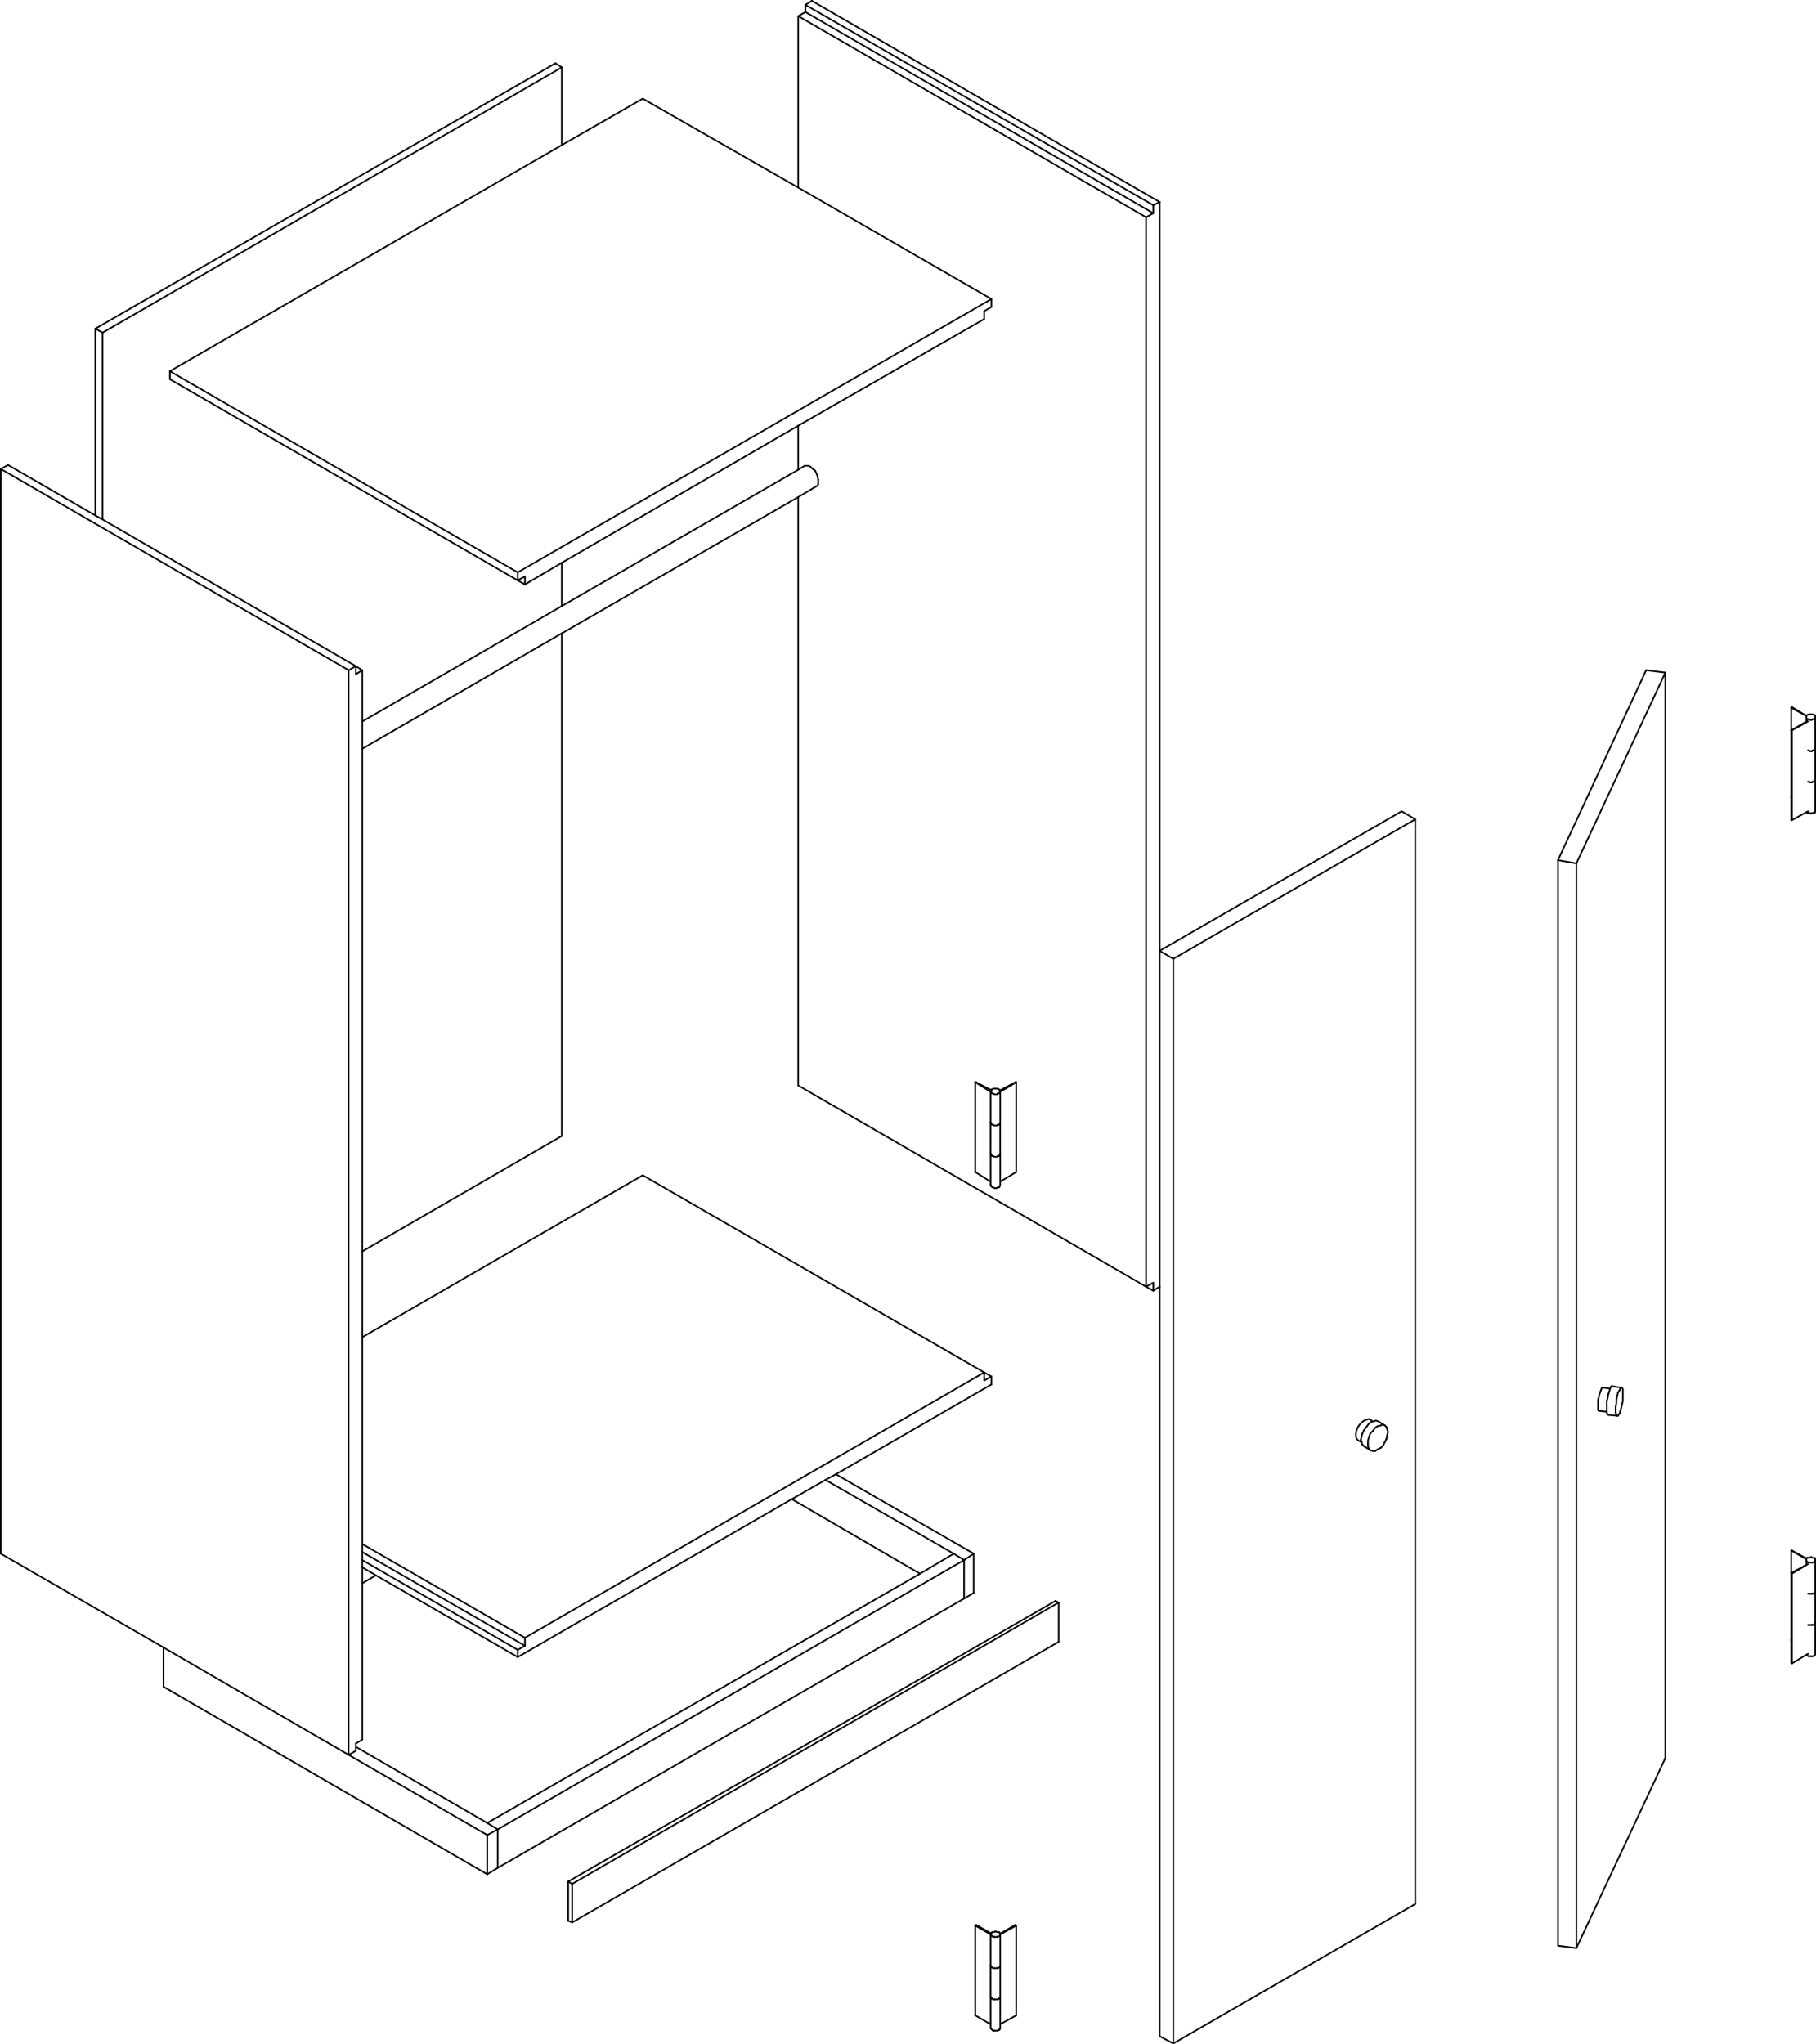 <svg id="wardrobe_ex" data-name="wardrobe ex" xmlns="http://www.w3.org/2000/svg" viewBox="0 0 342.03 384.9"><defs><style>.cls-1{fill:none;stroke:#000;stroke-linecap:round;stroke-linejoin:round;stroke-width:0.3px;}</style></defs><line class="cls-1" x1="105.81" y1="12.68" x2="105.81" y2="27.32"/><line class="cls-1" x1="105.81" y1="105.96" x2="105.81" y2="114.11"/><line class="cls-1" x1="105.81" y1="119.24" x2="105.81" y2="213.88"/><line class="cls-1" x1="105.81" y1="12.68" x2="104.6" y2="11.92"/><polyline class="cls-1" points="19.32 97.81 19.32 62.64 17.96 61.89 17.96 97.06"/><line class="cls-1" x1="19.32" y1="62.64" x2="105.81" y2="12.68"/><line class="cls-1" x1="105.81" y1="213.88" x2="68.23" y2="235.62"/><line class="cls-1" x1="17.96" y1="61.89" x2="104.6" y2="11.92"/><line class="cls-1" x1="218.41" y1="242.26" x2="217.21" y2="243.02"/><line class="cls-1" x1="215.85" y1="242.26" x2="215.85" y2="40.91"/><polyline class="cls-1" points="217.21 243.02 217.21 241.51 215.85 242.26"/><line class="cls-1" x1="150.34" y1="204.38" x2="150.34" y2="93.58"/><line class="cls-1" x1="150.34" y1="88.45" x2="150.34" y2="80.15"/><line class="cls-1" x1="150.34" y1="35.32" x2="150.34" y2="3.02"/><line class="cls-1" x1="218.41" y1="38.04" x2="152.91" y2="0.15"/><polyline class="cls-1" points="217.21 243.02 215.85 242.26 150.34 204.38"/><polyline class="cls-1" points="152.91 0.15 151.7 0.91 151.7 2.26 150.34 3.02"/><polyline class="cls-1" points="215.85 40.91 217.21 40.15 217.21 38.64"/><line class="cls-1" x1="150.34" y1="3.02" x2="215.85" y2="40.91"/><line class="cls-1" x1="151.7" y1="2.26" x2="217.21" y2="40.15"/><polyline class="cls-1" points="151.7 0.91 217.21 38.64 218.41 38.04"/><polyline class="cls-1" points="98.87 110.04 98.87 108.53 97.51 109.28 97.51 107.77 186.72 56.3"/><polyline class="cls-1" points="32 69.89 32 71.4 97.51 109.28"/><line class="cls-1" x1="32" y1="69.89" x2="97.51" y2="107.77"/><line class="cls-1" x1="98.87" y1="110.04" x2="97.51" y2="109.28"/><line class="cls-1" x1="185.36" y1="58.57" x2="185.36" y2="60.07"/><polyline class="cls-1" points="186.72 56.3 186.72 57.81 185.36 58.57"/><polyline class="cls-1" points="93.74 351.69 91.77 352.9 30.79 317.58"/><polyline class="cls-1" points="93.74 344.45 91.77 345.51 65.66 330.41"/><line class="cls-1" x1="91.77" y1="352.9" x2="91.77" y2="345.51"/><line class="cls-1" x1="93.74" y1="351.69" x2="93.74" y2="344.45"/><line class="cls-1" x1="30.79" y1="317.58" x2="30.79" y2="310.19"/><line class="cls-1" x1="93.74" y1="344.45" x2="91.77" y2="343.24"/><polyline class="cls-1" points="179.62 292.53 181.58 293.73 93.74 344.45"/><polyline class="cls-1" points="181.58 293.73 181.58 300.98 93.74 351.69"/><line class="cls-1" x1="68.23" y1="298.11" x2="70.79" y2="296.6"/><line class="cls-1" x1="198.79" y1="301.43" x2="199.4" y2="301.73"/><polyline class="cls-1" points="107.77 354.71 107.77 361.96 199.4 309.13"/><line class="cls-1" x1="107.02" y1="361.66" x2="107.77" y2="361.96"/><polyline class="cls-1" points="198.79 301.43 107.02 354.26 107.77 354.71 199.4 301.73 199.4 309.13"/><line class="cls-1" x1="107.02" y1="354.26" x2="107.02" y2="361.66"/><line class="cls-1" x1="310.04" y1="126.19" x2="313.66" y2="126.64"/><polyline class="cls-1" points="220.98 180.53 220.98 384.75 266.56 358.49"/><line class="cls-1" x1="218.41" y1="383.39" x2="220.98" y2="384.75"/><line class="cls-1" x1="310.04" y1="126.19" x2="293.43" y2="161.96"/><line class="cls-1" x1="218.41" y1="179.02" x2="220.98" y2="180.53"/><polyline class="cls-1" points="296.9 162.56 313.66 126.64 313.66 331.02"/><polyline class="cls-1" points="266.56 358.49 266.56 154.26 220.98 180.53"/><polyline class="cls-1" points="296.9 162.56 296.9 366.79 313.66 331.02"/><polyline class="cls-1" points="293.43 161.96 293.43 366.34 296.9 366.79"/><line class="cls-1" x1="296.9" y1="162.56" x2="293.43" y2="161.96"/><polyline class="cls-1" points="266.56 154.26 264 152.75 218.41 179.02"/><line class="cls-1" x1="181.58" y1="300.98" x2="183.4" y2="299.92"/><line class="cls-1" x1="173.28" y1="296.3" x2="149.13" y2="282.26"/><polyline class="cls-1" points="181.58 293.73 183.4 292.53 157.43 277.58"/><line class="cls-1" x1="183.39" y1="299.92" x2="183.39" y2="292.53"/><polyline class="cls-1" points="67.02 329.66 65.66 330.41 65.66 126.19"/><line class="cls-1" x1="67.02" y1="328.3" x2="68.23" y2="327.54"/><polyline class="cls-1" points="0.15 292.53 0.15 88.3 65.66 126.19"/><line class="cls-1" x1="1.51" y1="87.55" x2="0.15" y2="88.3"/><polygon class="cls-1" points="68.23 126.19 67.02 126.94 67.02 125.43 68.23 126.19"/><line class="cls-1" x1="67.02" y1="125.43" x2="65.66" y2="126.19"/><polyline class="cls-1" points="185.36 258.41 98.87 308.37 98.87 309.88 97.51 310.64 97.51 312"/><line class="cls-1" x1="185.36" y1="258.41" x2="121.06" y2="221.28"/><line class="cls-1" x1="97.51" y1="310.64" x2="68.23" y2="293.73"/><line class="cls-1" x1="98.87" y1="308.37" x2="68.23" y2="290.71"/><line class="cls-1" x1="98.87" y1="309.88" x2="68.23" y2="292.22"/><line class="cls-1" x1="185.36" y1="259.92" x2="185.36" y2="258.41"/><polyline class="cls-1" points="186.72 260.68 186.72 259.17 185.36 259.92"/><line class="cls-1" x1="154.11" y1="90.72" x2="154.11" y2="91.17"/><polyline class="cls-1" points="153.66 91.62 153.96 91.47 154.11 91.17"/><polyline class="cls-1" points="154.11 90.26 153.96 89.66 153.81 89.21"/><line class="cls-1" x1="154.11" y1="90.26" x2="154.11" y2="90.72"/><line class="cls-1" x1="153.51" y1="88.6" x2="153.81" y2="89.21"/><line class="cls-1" x1="152.3" y1="87.7" x2="152.6" y2="87.85"/><line class="cls-1" x1="151.55" y1="87.7" x2="152.3" y2="87.7"/><polyline class="cls-1" points="152.6 87.85 153.06 88.3 153.51 88.6"/><line class="cls-1" x1="187.02" y1="376.45" x2="187.32" y2="376.45"/><line class="cls-1" x1="187.02" y1="370.56" x2="187.32" y2="370.56"/><line class="cls-1" x1="186.71" y1="376.3" x2="186.87" y2="376.3"/><line class="cls-1" x1="186.71" y1="370.41" x2="186.87" y2="370.41"/><line class="cls-1" x1="186.56" y1="376" x2="186.56" y2="370.11"/><line class="cls-1" x1="186.87" y1="376.3" x2="187.02" y2="376.45"/><line class="cls-1" x1="186.87" y1="370.41" x2="187.02" y2="370.56"/><line class="cls-1" x1="186.71" y1="376.15" x2="186.71" y2="376.3"/><line class="cls-1" x1="186.71" y1="370.26" x2="186.71" y2="370.41"/><line class="cls-1" x1="186.56" y1="376" x2="186.71" y2="376.15"/><line class="cls-1" x1="186.56" y1="370.11" x2="186.71" y2="370.26"/><line class="cls-1" x1="187.77" y1="370.56" x2="187.92" y2="370.56"/><line class="cls-1" x1="187.92" y1="376.45" x2="188.22" y2="376.3"/><polyline class="cls-1" points="188.38 376 188.38 376.15 188.22 376.3"/><line class="cls-1" x1="187.92" y1="376.45" x2="187.32" y2="376.45"/><line class="cls-1" x1="188.22" y1="376.3" x2="188.22" y2="376.15"/><line class="cls-1" x1="187.32" y1="370.56" x2="187.77" y2="370.56"/><polyline class="cls-1" points="187.92 370.56 188.22 370.41 188.38 370.26 188.38 370.11 188.38 376"/><line class="cls-1" x1="187.02" y1="382.34" x2="187.32" y2="382.34"/><polyline class="cls-1" points="186.71 382.03 186.87 382.19 187.02 382.34"/><line class="cls-1" x1="186.71" y1="382.03" x2="186.56" y2="381.88"/><line class="cls-1" x1="187.92" y1="382.34" x2="188.22" y2="382.19"/><polyline class="cls-1" points="188.38 381.88 188.38 382.03 188.22 382.03"/><line class="cls-1" x1="187.92" y1="382.34" x2="187.32" y2="382.34"/><line class="cls-1" x1="188.22" y1="382.19" x2="188.22" y2="382.03"/><line class="cls-1" x1="186.71" y1="363.92" x2="186.71" y2="364.07"/><line class="cls-1" x1="187.02" y1="364.68" x2="187.32" y2="364.68"/><line class="cls-1" x1="186.71" y1="364.52" x2="186.87" y2="364.52"/><line class="cls-1" x1="186.71" y1="364.07" x2="186.56" y2="364.22"/><line class="cls-1" x1="186.87" y1="363.77" x2="186.71" y2="363.92"/><line class="cls-1" x1="186.87" y1="364.52" x2="187.02" y2="364.68"/><polyline class="cls-1" points="186.87 363.77 187.32 363.77 187.47 363.62"/><polyline class="cls-1" points="186.71 364.52 186.71 364.37 186.56 364.22"/><line class="cls-1" x1="187.77" y1="364.68" x2="187.92" y2="364.68"/><line class="cls-1" x1="187.32" y1="364.68" x2="187.77" y2="364.68"/><polyline class="cls-1" points="187.92 364.68 188.22 364.52 188.38 364.37 188.38 364.07 188.22 363.92 188.22 363.77 187.77 363.77 187.47 363.62"/><line class="cls-1" x1="191.39" y1="362.56" x2="191.24" y2="362.41"/><line class="cls-1" x1="186.71" y1="364.07" x2="183.85" y2="362.41"/><line class="cls-1" x1="188.37" y1="364.07" x2="191.24" y2="362.41"/><line class="cls-1" x1="183.85" y1="362.41" x2="183.7" y2="362.56"/><line class="cls-1" x1="188.37" y1="364.22" x2="191.39" y2="362.56"/><line class="cls-1" x1="183.69" y1="362.56" x2="186.56" y2="364.22"/><line class="cls-1" x1="183.69" y1="379.47" x2="186.56" y2="381.13"/><line class="cls-1" x1="188.37" y1="381.13" x2="191.39" y2="379.47"/><line class="cls-1" x1="183.69" y1="362.56" x2="183.69" y2="379.47"/><line class="cls-1" x1="191.39" y1="362.56" x2="191.39" y2="379.47"/><line class="cls-1" x1="187.02" y1="217.66" x2="187.32" y2="217.81"/><line class="cls-1" x1="187.02" y1="211.77" x2="187.32" y2="211.92"/><line class="cls-1" x1="186.71" y1="217.51" x2="186.86" y2="217.66"/><line class="cls-1" x1="186.71" y1="211.62" x2="186.86" y2="211.77"/><line class="cls-1" x1="186.56" y1="217.21" x2="186.56" y2="211.32"/><line class="cls-1" x1="186.86" y1="217.66" x2="187.02" y2="217.66"/><line class="cls-1" x1="186.86" y1="211.77" x2="187.02" y2="211.77"/><line class="cls-1" x1="186.71" y1="217.36" x2="186.71" y2="217.51"/><line class="cls-1" x1="186.71" y1="211.47" x2="186.71" y2="211.62"/><line class="cls-1" x1="186.56" y1="217.21" x2="186.71" y2="217.36"/><line class="cls-1" x1="186.56" y1="211.32" x2="186.71" y2="211.47"/><line class="cls-1" x1="187.77" y1="211.92" x2="187.92" y2="211.77"/><line class="cls-1" x1="187.92" y1="217.66" x2="188.22" y2="217.66"/><polyline class="cls-1" points="188.37 217.21 188.37 217.36 188.22 217.51"/><polyline class="cls-1" points="187.92 217.66 187.77 217.81 187.32 217.81"/><line class="cls-1" x1="188.22" y1="217.66" x2="188.22" y2="217.51"/><line class="cls-1" x1="187.32" y1="211.92" x2="187.77" y2="211.92"/><polyline class="cls-1" points="187.92 211.77 188.22 211.77 188.22 211.62 188.37 211.47 188.37 211.32 188.37 217.21"/><line class="cls-1" x1="187.01" y1="223.55" x2="187.32" y2="223.7"/><polyline class="cls-1" points="186.71 223.39 186.86 223.54 187.01 223.54"/><polyline class="cls-1" points="186.71 223.39 186.71 223.24 186.56 223.09"/><line class="cls-1" x1="187.92" y1="223.55" x2="188.22" y2="223.55"/><polyline class="cls-1" points="188.37 223.09 188.37 223.24 188.22 223.39"/><polyline class="cls-1" points="187.92 223.54 187.77 223.7 187.32 223.7"/><line class="cls-1" x1="188.22" y1="223.55" x2="188.22" y2="223.39"/><line class="cls-1" x1="186.71" y1="205.28" x2="186.71" y2="205.13"/><line class="cls-1" x1="187.01" y1="205.88" x2="187.32" y2="206.04"/><line class="cls-1" x1="186.71" y1="205.73" x2="186.86" y2="205.88"/><polyline class="cls-1" points="186.56 205.43 186.71 205.28 186.86 205.13"/><line class="cls-1" x1="186.86" y1="205.88" x2="187.01" y2="205.88"/><polyline class="cls-1" points="186.86 205.13 187.01 204.98 187.47 204.98"/><polyline class="cls-1" points="186.71 205.73 186.71 205.58 186.56 205.43"/><line class="cls-1" x1="187.77" y1="206.04" x2="187.92" y2="205.88"/><line class="cls-1" x1="187.32" y1="206.04" x2="187.77" y2="206.04"/><polyline class="cls-1" points="187.92 205.88 188.22 205.88 188.22 205.73 188.37 205.58 188.37 205.28 188.22 205.28 188.22 205.13 187.92 204.98 187.47 204.98"/><line class="cls-1" x1="191.39" y1="203.77" x2="191.24" y2="203.77"/><line class="cls-1" x1="186.71" y1="205.28" x2="183.84" y2="203.77"/><line class="cls-1" x1="188.37" y1="205.28" x2="191.24" y2="203.77"/><line class="cls-1" x1="183.84" y1="203.77" x2="183.69" y2="203.77"/><line class="cls-1" x1="188.37" y1="205.58" x2="191.39" y2="203.77"/><line class="cls-1" x1="183.69" y1="203.77" x2="186.56" y2="205.58"/><line class="cls-1" x1="183.69" y1="220.68" x2="186.56" y2="222.49"/><line class="cls-1" x1="188.37" y1="222.49" x2="191.39" y2="220.68"/><line class="cls-1" x1="183.69" y1="203.77" x2="183.69" y2="220.68"/><line class="cls-1" x1="191.39" y1="203.77" x2="191.39" y2="220.68"/><line class="cls-1" x1="340.67" y1="305.96" x2="340.82" y2="305.96"/><line class="cls-1" x1="340.67" y1="300.07" x2="340.82" y2="300.07"/><line class="cls-1" x1="341.88" y1="305.66" x2="341.88" y2="305.51"/><line class="cls-1" x1="341.88" y1="299.92" x2="341.88" y2="299.77"/><line class="cls-1" x1="341.43" y1="305.96" x2="341.73" y2="305.81"/><line class="cls-1" x1="341.43" y1="300.07" x2="341.73" y2="299.92"/><line class="cls-1" x1="340.82" y1="305.96" x2="341.13" y2="305.96"/><line class="cls-1" x1="340.82" y1="300.07" x2="341.13" y2="300.07"/><line class="cls-1" x1="340.52" y1="305.96" x2="340.67" y2="305.96"/><line class="cls-1" x1="340.52" y1="300.07" x2="340.67" y2="300.07"/><line class="cls-1" x1="341.73" y1="305.81" x2="341.88" y2="305.66"/><line class="cls-1" x1="341.73" y1="299.92" x2="341.88" y2="299.92"/><line class="cls-1" x1="341.28" y1="305.96" x2="341.43" y2="305.96"/><line class="cls-1" x1="341.28" y1="300.07" x2="341.43" y2="300.07"/><line class="cls-1" x1="341.13" y1="305.96" x2="341.28" y2="305.96"/><line class="cls-1" x1="341.13" y1="300.07" x2="341.28" y2="300.07"/><line class="cls-1" x1="341.88" y1="305.66" x2="341.88" y2="305.51"/><polyline class="cls-1" points="341.88 299.77 341.88 299.62 341.88 305.51"/><line class="cls-1" x1="340.67" y1="311.85" x2="340.82" y2="311.85"/><line class="cls-1" x1="341.88" y1="311.54" x2="341.88" y2="311.39"/><line class="cls-1" x1="341.43" y1="311.85" x2="341.73" y2="311.7"/><line class="cls-1" x1="340.82" y1="311.85" x2="341.13" y2="311.85"/><line class="cls-1" x1="340.37" y1="311.7" x2="340.67" y2="311.85"/><line class="cls-1" x1="341.73" y1="311.7" x2="341.88" y2="311.54"/><line class="cls-1" x1="340.22" y1="311.54" x2="340.37" y2="311.7"/><line class="cls-1" x1="341.43" y1="311.85" x2="341.13" y2="311.85"/><line class="cls-1" x1="341.88" y1="311.54" x2="341.88" y2="305.51"/><line class="cls-1" x1="340.67" y1="294.19" x2="340.82" y2="294.19"/><line class="cls-1" x1="341.88" y1="294.04" x2="341.88" y2="293.88"/><line class="cls-1" x1="341.43" y1="294.19" x2="341.73" y2="294.04"/><line class="cls-1" x1="340.82" y1="294.19" x2="341.13" y2="294.19"/><line class="cls-1" x1="340.37" y1="294.04" x2="340.67" y2="294.19"/><line class="cls-1" x1="341.73" y1="294.04" x2="341.88" y2="294.04"/><polyline class="cls-1" points="340.37 294.04 340.22 294.04 340.22 293.88"/><polyline class="cls-1" points="340.22 294.64 340.22 293.73 340.22 293.88"/><line class="cls-1" x1="341.43" y1="294.19" x2="341.13" y2="294.19"/><line class="cls-1" x1="341.88" y1="293.58" x2="341.88" y2="293.43"/><line class="cls-1" x1="341.88" y1="293.88" x2="341.88" y2="293.58"/><polyline class="cls-1" points="341.88 293.43 341.73 293.28 341.28 293.28 341.13 293.13 340.82 293.28 340.37 293.28"/><line class="cls-1" x1="340.22" y1="293.43" x2="340.22" y2="293.73"/><line class="cls-1" x1="341.88" y1="299.62" x2="341.88" y2="293.73"/><polyline class="cls-1" points="337.5 291.92 337.35 291.92 340.22 293.58"/><line class="cls-1" x1="337.35" y1="296.15" x2="337.5" y2="296.3"/><line class="cls-1" x1="340.22" y1="293.43" x2="337.5" y2="291.92"/><line class="cls-1" x1="337.5" y1="296.3" x2="340.52" y2="294.49"/><line class="cls-1" x1="337.35" y1="308.83" x2="337.35" y2="308.68"/><polyline class="cls-1" points="337.35 313.05 337.5 313.2 337.5 296.3"/><line class="cls-1" x1="340.67" y1="147.17" x2="340.82" y2="147.32"/><line class="cls-1" x1="340.67" y1="141.28" x2="340.82" y2="141.43"/><line class="cls-1" x1="341.88" y1="147.02" x2="341.88" y2="146.87"/><line class="cls-1" x1="341.88" y1="141.13" x2="341.88" y2="140.98"/><line class="cls-1" x1="341.43" y1="147.17" x2="341.73" y2="147.17"/><line class="cls-1" x1="341.43" y1="141.28" x2="341.73" y2="141.28"/><line class="cls-1" x1="340.82" y1="147.32" x2="341.13" y2="147.32"/><line class="cls-1" x1="340.82" y1="141.43" x2="341.13" y2="141.43"/><line class="cls-1" x1="340.52" y1="147.17" x2="340.67" y2="147.17"/><line class="cls-1" x1="340.52" y1="141.28" x2="340.67" y2="141.28"/><line class="cls-1" x1="341.73" y1="147.17" x2="341.88" y2="147.02"/><line class="cls-1" x1="341.73" y1="141.28" x2="341.88" y2="141.13"/><line class="cls-1" x1="341.28" y1="147.32" x2="341.43" y2="147.17"/><line class="cls-1" x1="341.28" y1="141.43" x2="341.43" y2="141.28"/><line class="cls-1" x1="341.12" y1="147.32" x2="341.28" y2="147.32"/><line class="cls-1" x1="341.12" y1="141.43" x2="341.28" y2="141.43"/><line class="cls-1" x1="341.88" y1="146.87" x2="341.88" y2="146.72"/><polyline class="cls-1" points="341.88 140.98 341.88 140.83 341.88 146.72"/><line class="cls-1" x1="340.67" y1="153.06" x2="340.82" y2="153.06"/><line class="cls-1" x1="341.88" y1="152.9" x2="341.88" y2="152.75"/><line class="cls-1" x1="341.43" y1="153.06" x2="341.73" y2="153.06"/><line class="cls-1" x1="340.82" y1="153.06" x2="341.13" y2="153.21"/><line class="cls-1" x1="340.37" y1="153.06" x2="340.67" y2="153.06"/><line class="cls-1" x1="341.73" y1="153.06" x2="341.88" y2="152.9"/><line class="cls-1" x1="340.22" y1="152.9" x2="340.37" y2="153.06"/><polyline class="cls-1" points="341.43 153.06 341.28 153.06 341.13 153.21"/><line class="cls-1" x1="341.88" y1="152.75" x2="341.88" y2="146.72"/><line class="cls-1" x1="340.67" y1="135.4" x2="340.82" y2="135.55"/><line class="cls-1" x1="341.88" y1="135.24" x2="341.88" y2="135.09"/><line class="cls-1" x1="341.43" y1="135.4" x2="341.73" y2="135.4"/><line class="cls-1" x1="340.82" y1="135.55" x2="341.13" y2="135.55"/><line class="cls-1" x1="340.37" y1="135.4" x2="340.67" y2="135.4"/><line class="cls-1" x1="341.73" y1="135.4" x2="341.88" y2="135.24"/><polyline class="cls-1" points="340.37 135.4 340.22 135.24 340.22 135.09"/><polyline class="cls-1" points="340.22 135.85 340.22 134.94 340.22 135.09"/><polyline class="cls-1" points="341.43 135.4 341.28 135.55 341.13 135.55"/><line class="cls-1" x1="341.88" y1="134.79" x2="341.88" y2="134.64"/><path class="cls-1" d="M377.17,142.62v-.15c0-.55-.87-.45-1.21-.45l-.3.15" transform="translate(-35.29 -7.53)"/><line class="cls-1" x1="340.22" y1="134.79" x2="340.22" y2="134.94"/><line class="cls-1" x1="341.88" y1="140.83" x2="341.88" y2="134.94"/><polyline class="cls-1" points="337.5 133.13 337.35 133.28 340.22 134.79"/><line class="cls-1" x1="337.35" y1="137.51" x2="337.5" y2="137.51"/><line class="cls-1" x1="340.22" y1="134.79" x2="337.5" y2="133.13"/><line class="cls-1" x1="337.5" y1="137.51" x2="340.52" y2="135.85"/><line class="cls-1" x1="337.35" y1="150.19" x2="337.35" y2="150.04"/><polyline class="cls-1" points="337.35 154.41 337.5 154.41 337.5 137.51"/><line class="cls-1" x1="261.12" y1="268.68" x2="261.27" y2="269.13"/><line class="cls-1" x1="259.16" y1="267.47" x2="259.61" y2="267.62"/><polyline class="cls-1" points="260.52 268.22 260.82 268.38 259.61 267.62"/><line class="cls-1" x1="260.82" y1="268.37" x2="261.12" y2="268.68"/><line class="cls-1" x1="256.9" y1="269.28" x2="257.35" y2="268.68"/><line class="cls-1" x1="256.44" y1="270.49" x2="256.6" y2="269.88"/><line class="cls-1" x1="256.6" y1="272" x2="256.44" y2="271.7"/><line class="cls-1" x1="256.6" y1="269.88" x2="256.9" y2="269.28"/><polyline class="cls-1" points="258.25 267.77 257.8 268.07 257.35 268.68"/><line class="cls-1" x1="258.71" y1="267.62" x2="259.16" y2="267.47"/><line class="cls-1" x1="256.9" y1="272.3" x2="256.6" y2="272"/><line class="cls-1" x1="256.29" y1="271.09" x2="256.44" y2="270.49"/><polyline class="cls-1" points="261.27 270.19 261.43 269.58 261.27 269.13"/><line class="cls-1" x1="261.12" y1="270.94" x2="260.82" y2="271.54"/><line class="cls-1" x1="260.07" y1="272.6" x2="259.46" y2="272.9"/><line class="cls-1" x1="259.01" y1="273.21" x2="258.56" y2="273.21"/><polyline class="cls-1" points="256.9 272.3 258.11 273.05 257.8 272.75"/><line class="cls-1" x1="260.52" y1="272.15" x2="260.07" y2="272.6"/><line class="cls-1" x1="259.46" y1="272.9" x2="259.01" y2="273.21"/><line class="cls-1" x1="260.82" y1="271.54" x2="260.52" y2="272.15"/><line class="cls-1" x1="257.8" y1="272.75" x2="257.65" y2="272.3"/><line class="cls-1" x1="258.56" y1="273.21" x2="258.1" y2="273.05"/><line class="cls-1" x1="257.65" y1="272.3" x2="257.65" y2="271.85"/><line class="cls-1" x1="261.27" y1="270.19" x2="261.12" y2="270.94"/><polyline class="cls-1" points="258.1 269.88 257.8 270.64 257.65 271.24 257.65 271.85"/><line class="cls-1" x1="260.07" y1="268.37" x2="260.52" y2="268.22"/><line class="cls-1" x1="258.56" y1="269.43" x2="259.01" y2="268.83"/><line class="cls-1" x1="259.46" y1="268.53" x2="260.07" y2="268.38"/><line class="cls-1" x1="258.1" y1="269.88" x2="258.56" y2="269.43"/><line class="cls-1" x1="259.01" y1="268.83" x2="259.46" y2="268.53"/><line class="cls-1" x1="257.8" y1="267.17" x2="258.1" y2="267.32"/><path class="cls-1" d="M291.13,278.77l-.3-.3c-.63-1.25.52-3.29,1.81-3.62l.45-.15" transform="translate(-35.29 -7.53)"/><line class="cls-1" x1="258.56" y1="267.62" x2="258.1" y2="267.32"/><line class="cls-1" x1="256.44" y1="271.54" x2="255.84" y2="271.24"/><line class="cls-1" x1="305.65" y1="261.58" x2="305.65" y2="261.88"/><polyline class="cls-1" points="303.54 260.98 305.35 261.28 305.5 261.28 305.65 261.58"/><line class="cls-1" x1="302.78" y1="263.24" x2="302.93" y2="262.49"/><polyline class="cls-1" points="302.63 264.6 302.63 263.85 302.78 263.24"/><polyline class="cls-1" points="303.24 261.43 303.08 262.04 302.93 262.49"/><line class="cls-1" x1="303.39" y1="261.13" x2="303.54" y2="260.98"/><polyline class="cls-1" points="302.93 266.41 302.78 266.26 302.63 266.11"/><line class="cls-1" x1="302.63" y1="265.66" x2="302.63" y2="264.6"/><line class="cls-1" x1="305.65" y1="263.09" x2="305.65" y2="261.88"/><line class="cls-1" x1="305.65" y1="263.7" x2="305.5" y2="264.45"/><line class="cls-1" x1="305.2" y1="265.66" x2="305.05" y2="266.11"/><polyline class="cls-1" points="304.75 266.56 304.6 266.56 302.93 266.41"/><line class="cls-1" x1="304.44" y1="266.56" x2="304.44" y2="266.41"/><line class="cls-1" x1="305.35" y1="265.05" x2="305.2" y2="265.66"/><line class="cls-1" x1="305.05" y1="266.11" x2="304.75" y2="266.56"/><line class="cls-1" x1="305.5" y1="264.45" x2="305.35" y2="265.05"/><line class="cls-1" x1="304.44" y1="266.41" x2="304.29" y2="265.96"/><line class="cls-1" x1="304.59" y1="266.56" x2="304.44" y2="266.56"/><line class="cls-1" x1="304.29" y1="265.96" x2="304.29" y2="265.51"/><line class="cls-1" x1="305.65" y1="263.09" x2="305.65" y2="263.7"/><polyline class="cls-1" points="304.44 263.55 304.44 264.15 304.29 264.9 304.29 265.51"/><line class="cls-1" x1="305.2" y1="261.43" x2="305.35" y2="261.28"/><line class="cls-1" x1="304.59" y1="262.79" x2="304.75" y2="262.19"/><line class="cls-1" x1="305.05" y1="261.73" x2="305.2" y2="261.43"/><line class="cls-1" x1="304.44" y1="263.54" x2="304.59" y2="262.79"/><line class="cls-1" x1="304.75" y1="262.19" x2="305.05" y2="261.73"/><polyline class="cls-1" points="301.27 265.66 301.12 265.66 300.97 265.51 300.97 263.55 301.12 263.09 301.27 262.49 301.58 261.58 301.73 261.28 301.88 261.28 303.24 261.43"/><line class="cls-1" x1="302.63" y1="265.81" x2="301.27" y2="265.66"/><line class="cls-1" x1="218.41" y1="38.04" x2="218.41" y2="242.26"/><line class="cls-1" x1="98.87" y1="110.04" x2="105.81" y2="105.96"/><polyline class="cls-1" points="121.06 18.57 105.81 27.32 32 69.89"/><polyline class="cls-1" points="186.72 56.3 150.34 35.32 121.06 18.57"/><line class="cls-1" x1="91.77" y1="343.24" x2="67.02" y2="328.9"/><polyline class="cls-1" points="179.62 292.53 173.28 296.3 91.77 343.24"/><line class="cls-1" x1="218.41" y1="242.26" x2="218.41" y2="383.39"/><line class="cls-1" x1="179.62" y1="292.53" x2="155.47" y2="278.64"/><line class="cls-1" x1="68.23" y1="327.54" x2="68.23" y2="298.11"/><line class="cls-1" x1="67.02" y1="329.66" x2="67.02" y2="328.3"/><polyline class="cls-1" points="65.66 330.41 30.79 310.19 0.15 292.53"/><line class="cls-1" x1="19.32" y1="97.81" x2="67.02" y2="125.43"/><line class="cls-1" x1="97.51" y1="312" x2="149.13" y2="282.26"/><polyline class="cls-1" points="68.23 295.09 70.79 296.6 97.51 312"/><line class="cls-1" x1="186.72" y1="259.17" x2="185.36" y2="258.41"/><line class="cls-1" x1="105.81" y1="119.24" x2="68.23" y2="140.98"/><line class="cls-1" x1="105.81" y1="114.11" x2="68.23" y2="135.85"/><line class="cls-1" x1="186.57" y1="381.88" x2="186.57" y2="376"/><line class="cls-1" x1="188.38" y1="381.88" x2="188.38" y2="376"/><line class="cls-1" x1="186.57" y1="370.11" x2="186.57" y2="364.22"/><line class="cls-1" x1="188.38" y1="370.11" x2="188.38" y2="364.22"/><line class="cls-1" x1="186.57" y1="223.09" x2="186.57" y2="217.21"/><line class="cls-1" x1="188.38" y1="223.09" x2="188.38" y2="217.21"/><line class="cls-1" x1="186.57" y1="211.32" x2="186.57" y2="205.43"/><line class="cls-1" x1="188.38" y1="211.32" x2="188.38" y2="205.43"/><line class="cls-1" x1="340.38" y1="293.28" x2="340.23" y2="293.43"/><polyline class="cls-1" points="340.38 294.49 340.23 294.64 337.36 296.15"/><polyline class="cls-1" points="337.51 313.2 340.23 311.54 340.53 311.39"/><polyline class="cls-1" points="337.36 291.92 337.36 308.83 337.36 296.15"/><line class="cls-1" x1="337.36" y1="308.83" x2="337.36" y2="313.05"/><line class="cls-1" x1="340.38" y1="134.64" x2="340.23" y2="134.79"/><polyline class="cls-1" points="340.38 135.7 340.23 135.85 337.36 137.51"/><polyline class="cls-1" points="337.51 154.41 340.23 152.91 340.53 152.75"/><line class="cls-1" x1="337.36" y1="133.28" x2="337.36" y2="154.41"/><polyline class="cls-1" points="258.26 267.77 258.57 267.62 258.72 267.62"/><polyline class="cls-1" points="256.45 271.7 256.45 271.55 256.3 271.09"/><line class="cls-1" x1="302.64" y1="266.11" x2="302.64" y2="265.66"/><line class="cls-1" x1="303.25" y1="261.43" x2="303.4" y2="261.13"/><polyline class="cls-1" points="105.81 105.96 150.34 80.15 185.36 60.08"/><line class="cls-1" x1="68.23" y1="298.11" x2="68.23" y2="295.09"/><polyline class="cls-1" points="1.51 87.55 17.97 97.06 19.33 97.81"/><line class="cls-1" x1="149.14" y1="282.26" x2="155.48" y2="278.64"/><polyline class="cls-1" points="153.66 91.62 150.34 93.59 105.82 119.25"/><polyline class="cls-1" points="151.55 87.7 150.34 88.45 105.81 114.11"/><line class="cls-1" x1="68.22" y1="295.09" x2="68.22" y2="293.73"/><polyline class="cls-1" points="155.47 278.64 157.43 277.58 186.71 260.68"/><line class="cls-1" x1="68.23" y1="293.73" x2="68.23" y2="290.71"/><line class="cls-1" x1="68.23" y1="290.71" x2="68.23" y2="140.98"/><line class="cls-1" x1="68.23" y1="140.98" x2="68.23" y2="126.19"/><line class="cls-1" x1="68.23" y1="251.77" x2="121.06" y2="221.28"/></svg>